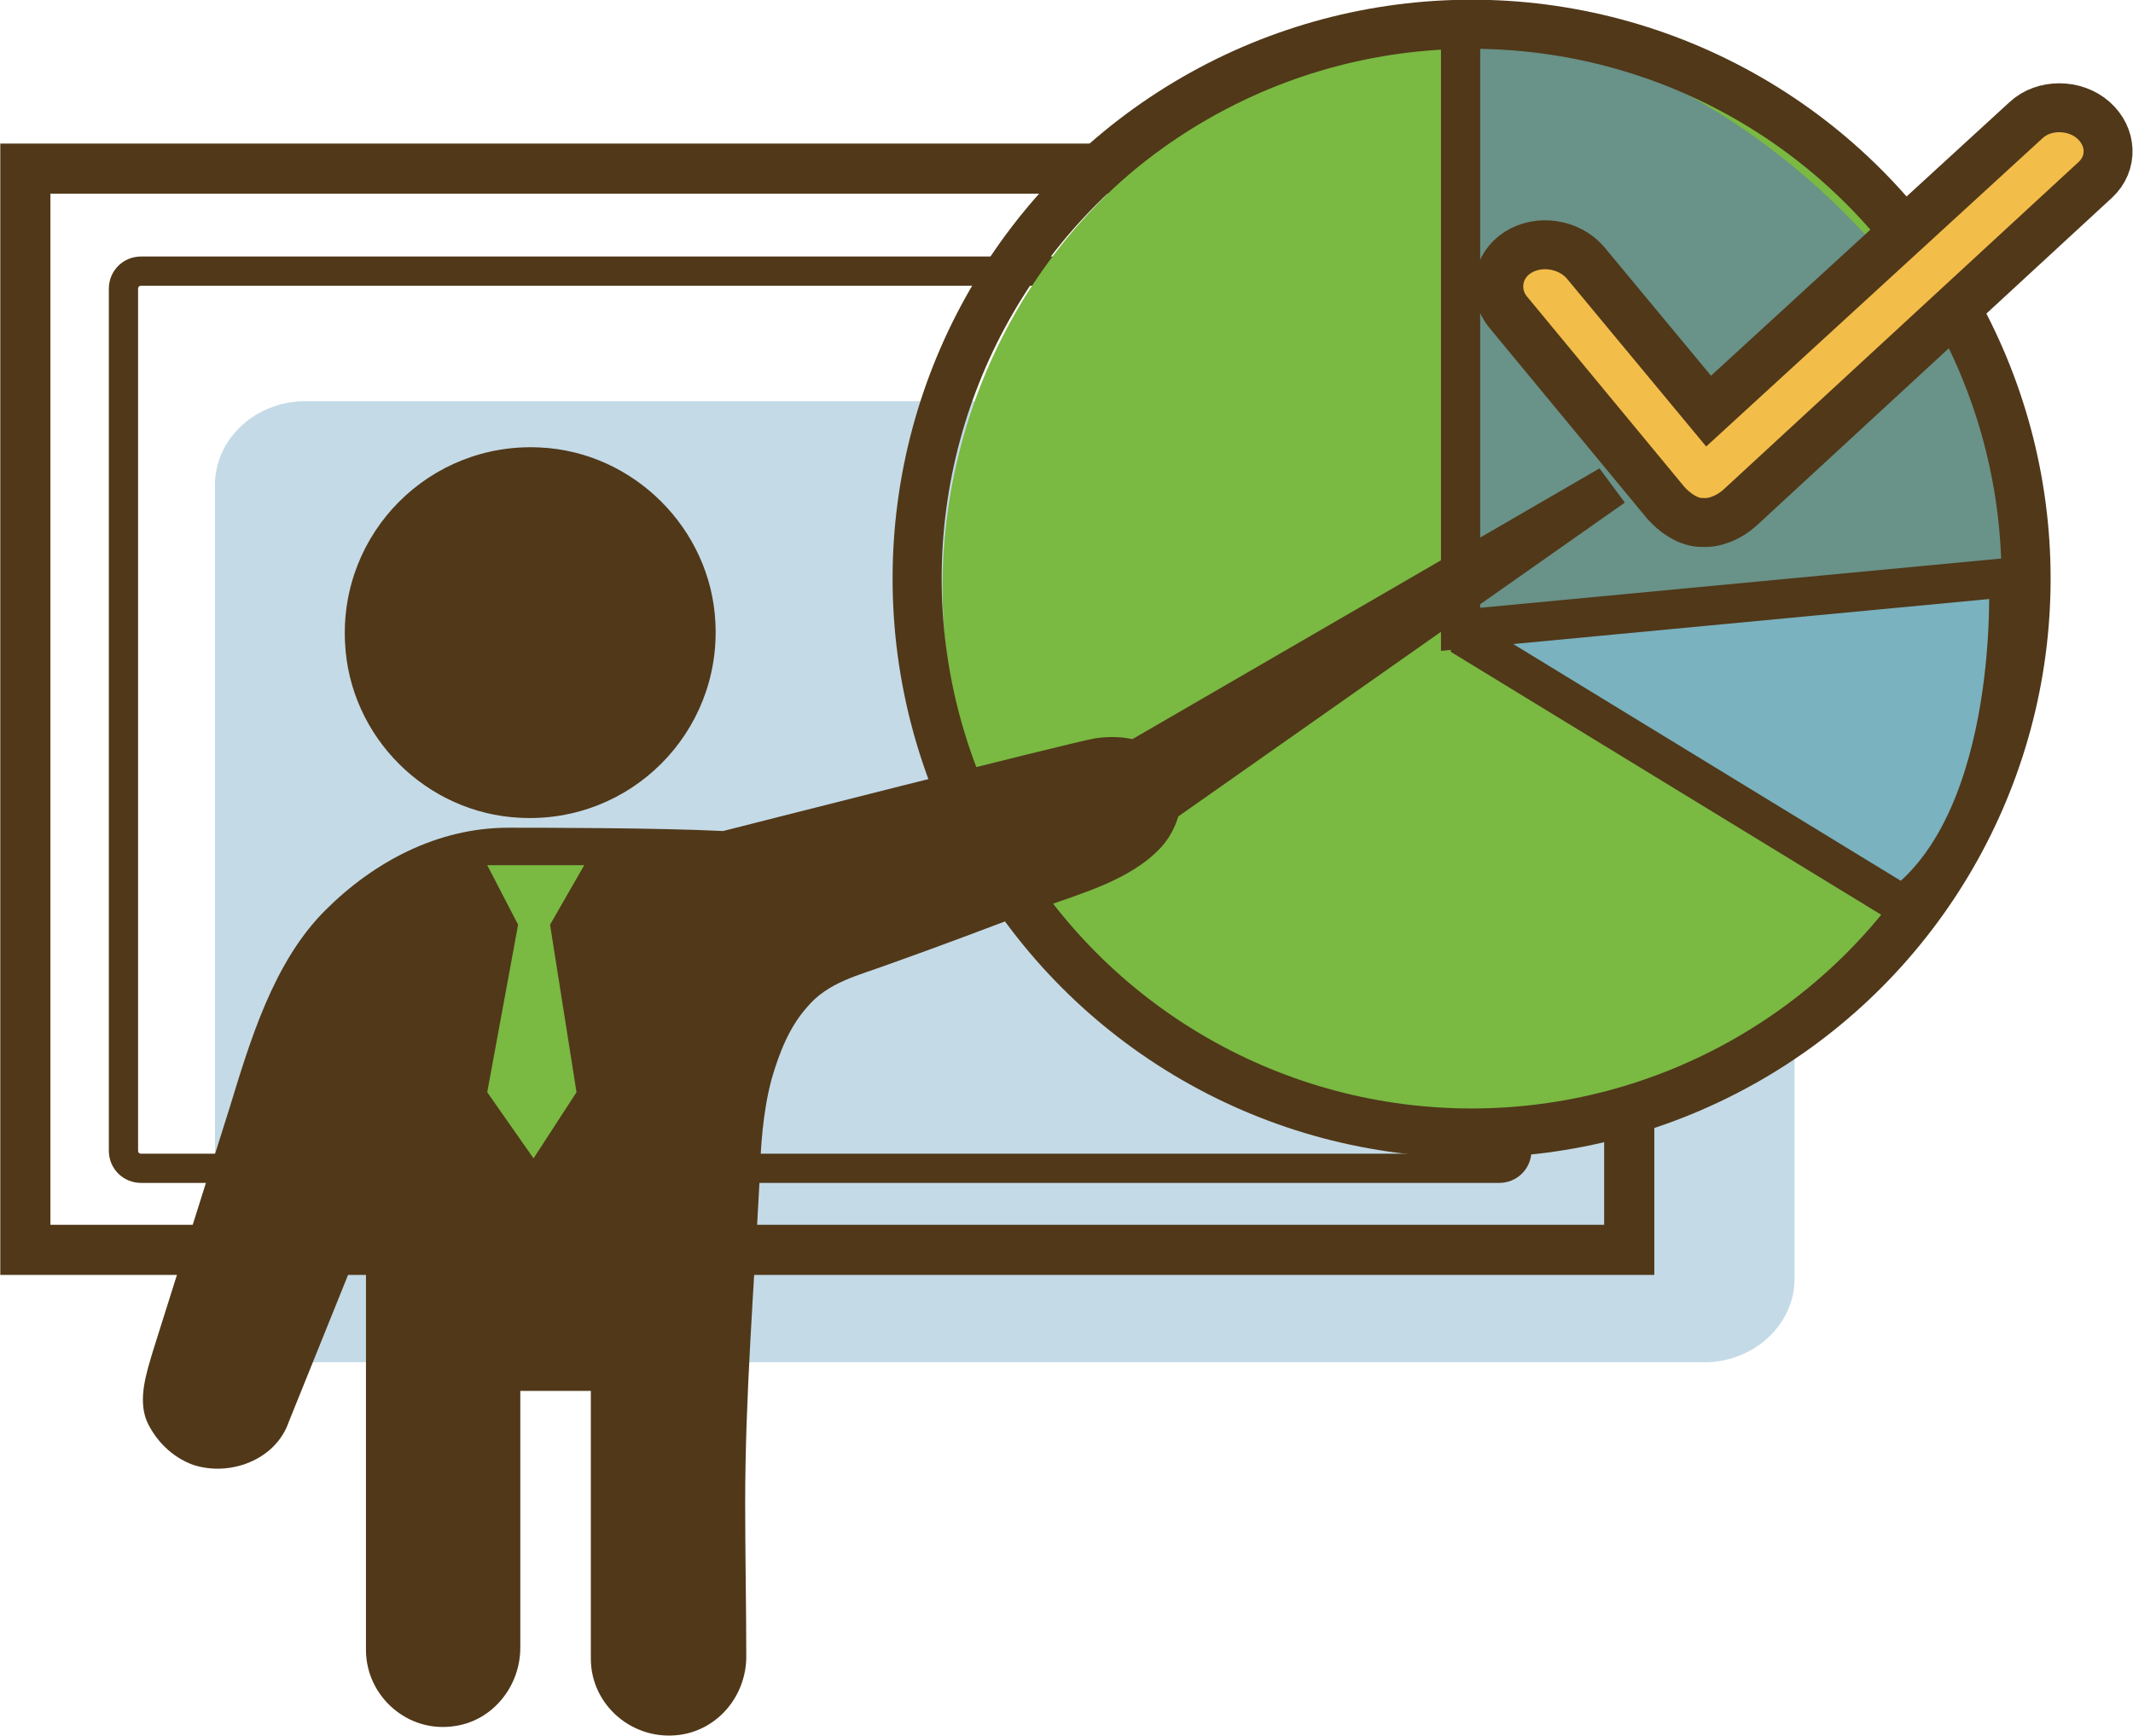 <?xml version="1.0" encoding="utf-8"?>
<!-- Generator: Adobe Illustrator 24.0.3, SVG Export Plug-In . SVG Version: 6.00 Build 0)  -->
<svg version="1.1" id="レイヤー_1" xmlns="http://www.w3.org/2000/svg" xmlns:xlink="http://www.w3.org/1999/xlink" x="0px"
	 y="0px" viewBox="0 0 193.5 157.5" style="enable-background:new 0 0 193.5 157.5;" xml:space="preserve">
<style type="text/css">
	.st0{fill:#C4DAE7;}
	.st1{fill:none;stroke:#503819;stroke-width:2.653;stroke-miterlimit:10;}
	.st2{fill:none;stroke:#503819;stroke-width:4.548;stroke-miterlimit:10;}
	.st3{fill:#7AB942;}
	.st4{fill:#699288;}
	.st5{fill:none;stroke:#503819;stroke-width:4.453;stroke-miterlimit:10;}
	.st6{fill:#7AB2BF;stroke:#503819;stroke-width:3.556;stroke-miterlimit:10;}
	.st7{fill:#503819;}
	.st8{fill:#F3BD49;stroke:#503819;stroke-width:4.437;stroke-miterlimit:10;}
</style>
<g>
	<g>
		<g>
			<path class="st0" d="M162.8,116c0,4.2-3.7,7.6-8.2,7.6H27.7c-4.5,0-8.2-3.4-8.2-7.6V44c0-4.2,3.7-7.6,8.2-7.6h126.9
				c4.5,0,8.2,3.4,8.2,7.6V116z"/>
			<g>
				<g>
					<path class="st1" d="M137.6,104.4c0,0.9-0.7,1.6-1.6,1.6H12.8c-0.9,0-1.6-0.7-1.6-1.6V26.2c0-0.9,0.7-1.6,1.6-1.6H136
						c0.9,0,1.6,0.7,1.6,1.6V104.4z"/>
				</g>
			</g>
			<rect x="2.3" y="15.3" class="st2" width="145.5" height="98.1"/>
		</g>
		<g>
			<g>
				<ellipse class="st3" cx="134.2" cy="53.3" rx="48.7" ry="49.5"/>
				<path class="st4" d="M134.1,1.5l-0.5,54.9l51.6-6.1C185.2,50.4,176.7,10.8,134.1,1.5z"/>
				<circle class="st5" cx="133.5" cy="52.5" r="50.3"/>
				<path class="st6" d="M132.5,2.2v54.9l49.7-4.7c0,0,1.1,21.5-9.6,29.7l-40.1-24.5"/>
			</g>
		</g>
		<g>
			<g>
				<g>
					<path class="st7" d="M47.2,74.2c10,0.5,18.2-7.7,17.7-17.7c-0.4-8.5-7.4-15.5-15.9-15.9c-10-0.5-18.2,7.7-17.7,17.7
						C31.7,66.9,38.7,73.8,47.2,74.2z"/>
				</g>
			</g>
			<path class="st7" d="M33.3,111.4L26.2,129c-1.2,3.5-5.4,5-8.7,3.9c-1.9-0.7-3.4-2.2-4.2-4c-0.8-2,0-4.4,0.6-6.4
				c2.3-7.3,4.6-14.6,6.9-21.9c1.9-6.2,4-13.3,8.7-18c4.4-4.4,10.2-7.5,16.6-7.5c2.7,0,13.5,0,19.5,0.3c0,0,31.8-8.1,33.7-8.4
				c1.9-0.3,3.9-0.1,5.5,0.9c1.2,0.8,1.9,1.8,2.2,3c0.5,2-0.2,4.3-1.6,5.9c-2.8,3.1-7.5,4.3-11.3,5.7c-4.5,1.7-9,3.4-13.5,5
				c-2.7,1-5.5,1.6-7.4,3.9c-1.6,1.8-2.5,4.1-3.2,6.5c-0.8,3-1,6.1-1.1,9.3c-0.5,9.7-1.3,19.5-1.3,29.2c0,4.6,0.1,9.3,0.1,13.9
				c0,3.5-2.5,6.6-6,7.1c-4.3,0.6-8.1-2.7-8.1-6.9v-24.3h-6.4v23.3c0,3.5-2.5,6.6-5.9,7.1c-4.3,0.7-8.1-2.7-8.1-6.9v-38.3"/>
		</g>
		<polyline class="st7" points="103.3,76.6 147.4,45.6 145.1,42.5 98.7,69.4 		"/>
		<path class="st8" d="M154.2,47.4c-1.2-0.1-2.3-0.9-3.1-1.8l-14.3-17.3c-1.4-1.7-1-4.2,0.9-5.4c1.9-1.2,4.6-0.8,6.1,0.9L155,37.3
			l28.8-26.4c1.6-1.5,4.4-1.5,6.1,0c1.7,1.5,1.8,3.9,0.2,5.4l-32.3,29.8c-0.9,0.8-2.2,1.4-3.4,1.3C154.3,47.4,154.3,47.4,154.2,47.4
			z"/>
		<polygon class="st3" points="44.2,78.5 53,78.5 49.9,83.9 52.3,99.1 48.4,105.1 44.2,99.1 47,83.9 		"/>
	</g>
</g>
</svg>
